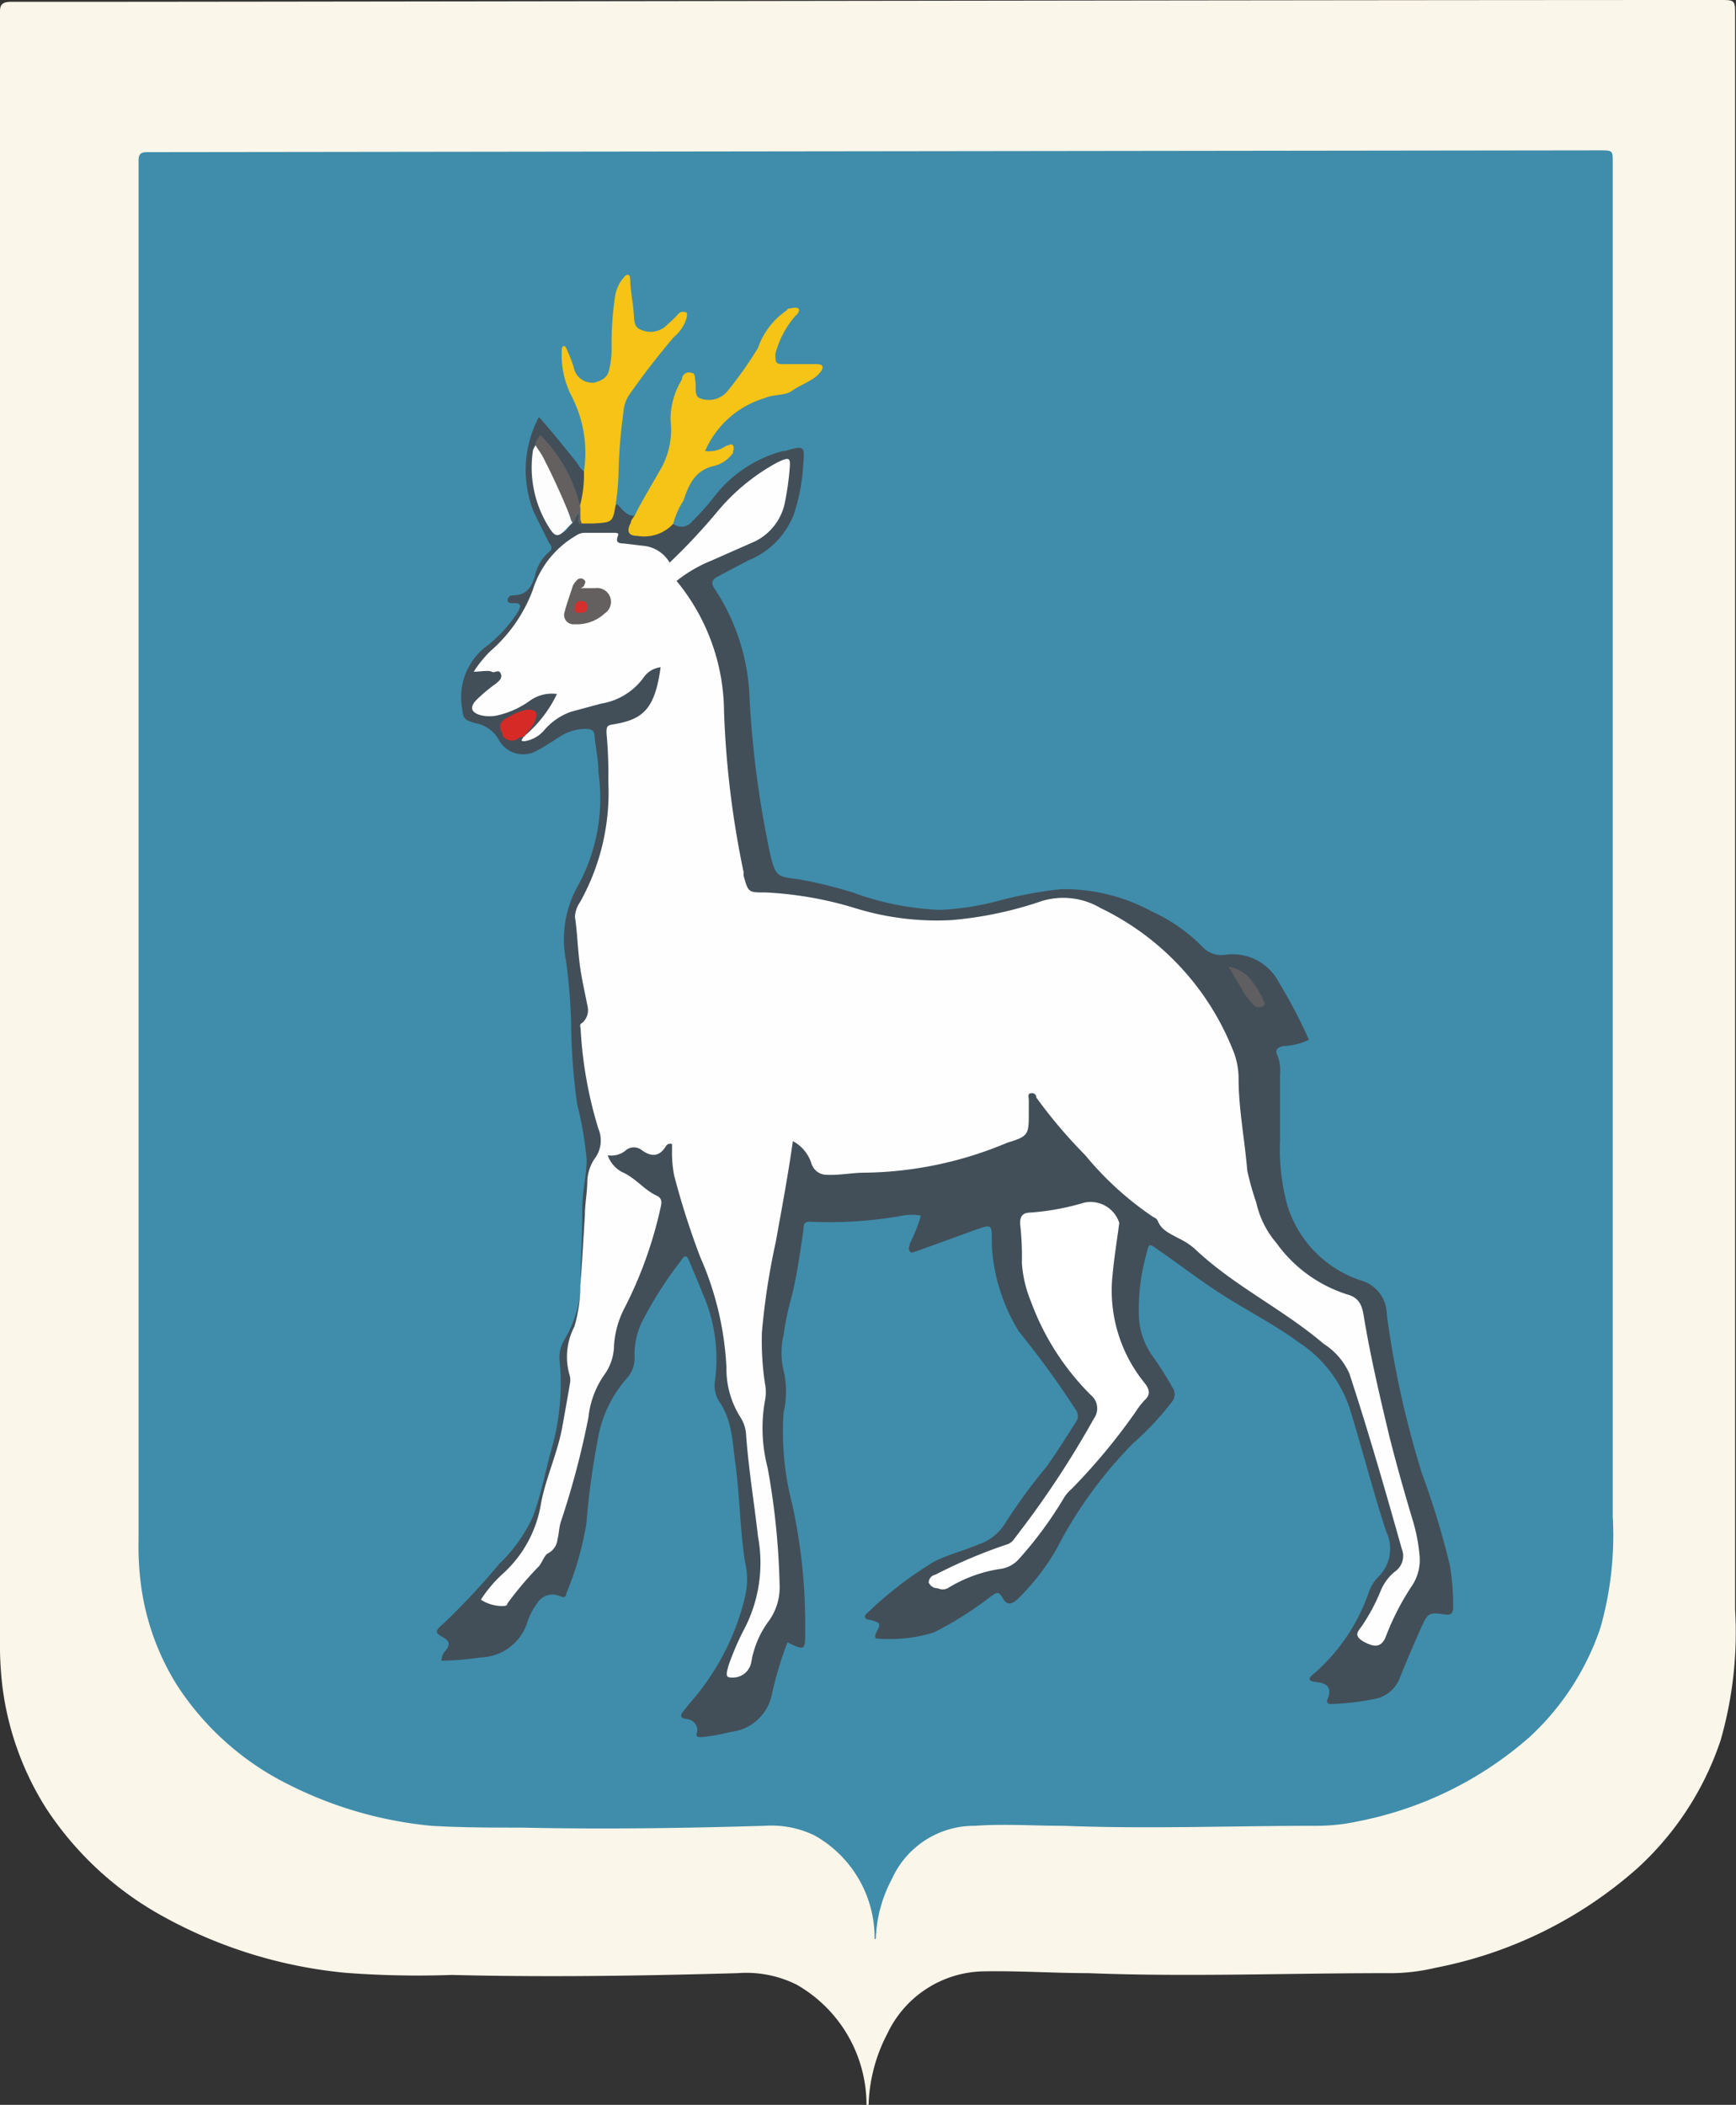 <svg id="Layer_1" data-name="Layer 1" xmlns="http://www.w3.org/2000/svg" viewBox="0 0 57.76 70"><rect x="0" y="0" width="57.76" height="70" fill="#333333" stroke="none"/><defs><style>.cls-1{fill:#fbf6ea;}.cls-2{fill:#3f8daa;}.cls-3{fill:#424f59;}.cls-4{fill:#f6c317;}.cls-5{fill:#f6c316;}.cls-6{fill:#fdfefd;}.cls-7{fill:#fff;}.cls-8{fill:#fdfdfd;}.cls-9{fill:#63605f;}.cls-10{fill:#d62a27;}.cls-11{fill:#5f5e60;}.cls-12{fill:#64605f;}.cls-13{fill:#d42f2c;}</style></defs><title>min_obraz_s_icon</title><g id="Слой_2" data-name="Слой 2"><g id="low_panel" data-name="low panel"><path class="cls-1" d="M28.83,70a4.6,4.6,0,0,0-2.33-4,3.75,3.75,0,0,0-1.95-.38c-3.17.09-6.34.14-9.52.06a31.81,31.81,0,0,1-3.52-.07,15.56,15.56,0,0,1-6.09-1.88,10.92,10.92,0,0,1-3.89-3.6A9.85,9.85,0,0,1,.07,56,12.7,12.7,0,0,1,0,54.37V.37C0,.12.12.06.38.06,4,.07,41.89,0,57.21,0c.53,0,.52,0,.52.53v53a13,13,0,0,1-.48,4.34,10.07,10.07,0,0,1-2.78,4.27,14.16,14.16,0,0,1-6.7,3.3,6.5,6.5,0,0,1-1.64.18c-3.3,0-6.61.13-9.92,0-1.15,0-2.3-.08-3.45-.06a3.61,3.61,0,0,0-3.24,2.08A5.42,5.42,0,0,0,28.9,70Z" transform="translate(0)"/><path class="cls-2" d="M29.1,64.49a3.91,3.91,0,0,0-2-3.45,3.29,3.29,0,0,0-1.66-.32c-2.7.08-5.39.12-8.09.06-1,0-2,0-3-.06a13.32,13.32,0,0,1-5.18-1.6A9.4,9.4,0,0,1,5.9,56.06a8.34,8.34,0,0,1-1.23-3.52,9.87,9.87,0,0,1-.06-1.33V5.35c0-.24.08-.29.3-.29L53.22,5c.45,0,.44,0,.44.44v45a11.23,11.23,0,0,1-.41,3.69,8.74,8.74,0,0,1-2.36,3.64,12.14,12.14,0,0,1-5.7,2.8,6.5,6.5,0,0,1-1.39.15c-2.81,0-5.62.11-8.43,0-1,0-1.95-.07-2.93,0a3,3,0,0,0-2.76,1.76,4.53,4.53,0,0,0-.54,2Z" transform="translate(0)"/><path class="cls-3" d="M22.4,17.42a.44.44,0,0,0,.62-.07v0a8.17,8.17,0,0,0,.78-.88A4.26,4.26,0,0,1,26.05,15h.06c.67-.19.67-.19.61.52a6.14,6.14,0,0,1-.31,1.59,2.69,2.69,0,0,1-1.52,1.53l-1,.53c-.19.1-.26.21-.1.43a7,7,0,0,1,1.15,3.63,33.15,33.15,0,0,0,.7,5.24c.18.72.27.68.92.77a14.52,14.52,0,0,1,1.84.45,9.45,9.45,0,0,0,2.88.57,9,9,0,0,0,1.93-.3,13.75,13.75,0,0,1,2.11-.39,6.15,6.15,0,0,1,3,.74A5.64,5.64,0,0,1,40,31.48a.87.87,0,0,0,.79.27,1.73,1.73,0,0,1,1.76.92,16.49,16.49,0,0,1,1,1.91,2.14,2.14,0,0,1-.86.21c-.21.05-.27.14-.18.33a1.26,1.26,0,0,1,.08.58v2.22a7,7,0,0,0,.25,2.19,3.81,3.81,0,0,0,2.46,2.48,1.17,1.17,0,0,1,.84,1.12A32,32,0,0,0,47.31,49a27,27,0,0,1,.93,3.06,8.06,8.06,0,0,1,.11,1.39c0,.22-.09.27-.28.24-.52-.07-.56-.06-.78.43s-.51,1.16-.74,1.74a1.1,1.1,0,0,1-.76.63,8.53,8.53,0,0,1-1.51.18c-.14,0-.14-.1-.11-.16.15-.38,0-.53-.37-.57s-.21-.18-.07-.29a6.3,6.3,0,0,0,1.82-2.72,1.38,1.38,0,0,1,.32-.5,1.31,1.31,0,0,0,.25-1.5c-.44-1.34-.79-2.72-1.21-4.08a4.21,4.21,0,0,0-1.7-2.21c-.68-.5-1.43-.9-2.15-1.34-.88-.52-1.68-1.15-2.52-1.73-.32-.23-.31-.23-.4.15a6.74,6.74,0,0,0-.24,2.19,2.48,2.48,0,0,0,.47,1.22,10.69,10.69,0,0,1,.63,1,.39.39,0,0,1,0,.48A9.52,9.52,0,0,1,37.7,48a14.38,14.38,0,0,0-2.54,3.5,7.66,7.66,0,0,1-1.28,1.66c-.19.18-.36.26-.51,0s-.2-.2-.4-.07a11.7,11.7,0,0,1-1.9,1.2,5,5,0,0,1-1.93.2c-.05-.09,0-.13,0-.17.18-.33.17-.35-.19-.45-.13,0-.26-.09-.1-.22a12.74,12.74,0,0,1,2.22-1.71c.47-.24,1-.37,1.47-.57a1.65,1.65,0,0,0,.89-.69,18.28,18.28,0,0,1,1.38-1.89c.35-.49.67-1,1-1.52a.33.33,0,0,0,0-.36,30.93,30.93,0,0,0-1.91-2.63,6.09,6.09,0,0,1-.9-2.84v-.15c0-.59,0-.58-.57-.38l-1.93.7c-.07,0-.16.1-.23,0s0-.17,0-.25a5.3,5.3,0,0,0,.37-.93,1.62,1.62,0,0,0-.62,0,13.71,13.71,0,0,1-3.07.2c-.25,0-.2.16-.22.29-.11.74-.21,1.48-.39,2.2a9.4,9.4,0,0,0-.27,1.28,2.57,2.57,0,0,0,0,1.17,3.1,3.1,0,0,1,0,1.42,9.54,9.54,0,0,0,.28,3,18.56,18.56,0,0,1,.44,4.2v.07c0,.63,0,.64-.59.36a12.2,12.2,0,0,0-.51,1.69A1.57,1.57,0,0,1,24.3,57.6a6.1,6.1,0,0,1-.95.17c-.14,0-.21,0-.16-.16s-.07-.41-.33-.44-.23-.13-.11-.28l.21-.26a8.2,8.2,0,0,0,1.82-3.49,2.6,2.6,0,0,0,0-1.24c-.16-1.07-.17-2.15-.31-3.22-.06-.39-.08-.79-.17-1.18a2.61,2.61,0,0,0-.31-.8,1,1,0,0,1-.2-.79A5.38,5.38,0,0,0,23.37,43c-.14-.37-.3-.72-.45-1.09-.07-.16-.14-.18-.25,0A13,13,0,0,0,21.34,44a2.56,2.56,0,0,0-.23,1.06,1,1,0,0,1-.23.75,4.1,4.1,0,0,0-1,2.12,25.39,25.39,0,0,0-.37,2.74A10.52,10.52,0,0,1,18.84,53c0,.12-.09.14-.22.08a.59.59,0,0,0-.74.23,2.21,2.21,0,0,0-.36.72A1.68,1.68,0,0,1,16,55.12a9.51,9.51,0,0,1-1.31.11.48.48,0,0,1,.14-.34c.14-.19.14-.31-.09-.44s-.31-.19,0-.44a23.54,23.54,0,0,0,1.87-2,5.12,5.12,0,0,0,1.12-1.57c.29-.78.43-1.6.66-2.39a7.91,7.91,0,0,0,.23-2.78,1.15,1.15,0,0,1,.16-.72,3.73,3.73,0,0,0,.54-2.08c0-.71.06-1.41.05-2.12s.14-1.18.15-1.77a11.79,11.79,0,0,0-.32-1.87A21.36,21.36,0,0,1,19,33.94a19,19,0,0,0-.17-2,3.64,3.64,0,0,1,.42-2.52,6.06,6.06,0,0,0,.66-3.74c0-.4-.09-.8-.13-1.21,0-.17-.1-.22-.26-.23a1.61,1.61,0,0,0-.88.25c-.25.16-.5.33-.77.47a.92.92,0,0,1-1.26-.33v0a1.12,1.12,0,0,0-.79-.58c-.42-.11-.4-.17-.46-.59a2.12,2.12,0,0,1,.87-2,4.6,4.6,0,0,0,1-1.11c.12-.2.11-.31-.16-.29-.08,0-.18,0-.18-.09a.16.16,0,0,1,.17-.17c.45,0,.63-.27.74-.65a1.45,1.45,0,0,1,.46-.79c.15-.11.08-.21,0-.32-.17-.36-.36-.7-.52-1.06a3.76,3.76,0,0,1,.19-3.11c.44.48.84,1,1.22,1.46.11.14.18.33.38.39a1.6,1.6,0,0,1-.07,1.14c-.13.15-.17,0-.19-.07a5.16,5.16,0,0,0-.42-1,3.61,3.61,0,0,0-.68-1c-.17-.22-.16,0-.21.11a3.35,3.35,0,0,0,.52,2.66c.11.2.27.21.42,0s.13-.13.19-.21.08-.26.2-.33.07.26.2.33a1,1,0,0,0,.41,0c.39,0,.43-.06.55-.45a.14.14,0,0,1,.09-.13c.19.19.34.45.68.37.06.1,0,.18,0,.26-.09.25,0,.31.21.33a1.38,1.38,0,0,0,.86-.2C22.23,17.49,22.3,17.42,22.4,17.42Z" transform="translate(0)"/><path class="cls-4" d="M22.4,17.42a1.32,1.32,0,0,1-1.2.4c-.3,0-.36-.16-.21-.44,0-.08.08-.16.13-.24.27-.54.59-1.06.89-1.59a2.66,2.66,0,0,0,.3-1.59,2.54,2.54,0,0,1,.38-1.34A.23.23,0,0,1,23,12.4c.15,0,.11.19.14.3s-.06.49.16.55a.81.81,0,0,0,.92-.26,12.93,12.93,0,0,0,1-1.42,2.48,2.48,0,0,1,.93-1.23s.06-.08.11-.08.24-.06.3,0,0,.17-.1.25a3.14,3.14,0,0,0-.66,1.25c0,.3,0,.36.31.35h1.06c.25,0,.23.13.13.26a1,1,0,0,1-.29.25c-.22.14-.47.24-.68.39s-.6.1-.89.23A3.14,3.14,0,0,0,23.46,15a1,1,0,0,0,.71-.18c.08,0,.17-.09.22,0s0,.15,0,.24a1.09,1.09,0,0,1-.65.44c-.63.15-.83.64-1,1.15A2.55,2.55,0,0,0,22.4,17.42Z" transform="translate(0)"/><path class="cls-5" d="M19.28,16.88a4.1,4.1,0,0,0,.15-1.21A4.11,4.11,0,0,0,19,13.14a3,3,0,0,1-.31-1.47c0-.05,0-.14.06-.16s.1.08.12.14a4.45,4.45,0,0,1,.22.57.62.62,0,0,0,.7.5.92.92,0,0,0,.23-.09.44.44,0,0,0,.23-.27,2.78,2.78,0,0,0,.1-.76,10.58,10.58,0,0,1,.12-1.78,1.25,1.25,0,0,1,.29-.6s.07-.1.14-.08.06.1.07.15c0,.35.08.7.11,1.05s0,.55.28.64a.77.77,0,0,0,.85-.19,4,4,0,0,0,.36-.35.2.2,0,0,1,.22-.06c.11,0,.06.14.05.21a1.32,1.32,0,0,1-.42.62c-.51.6-1,1.23-1.45,1.87a1.2,1.2,0,0,0-.23.66,16.68,16.68,0,0,0-.16,2,8.26,8.26,0,0,1-.09,1c-.1.63-.1.63-.74.67h-.4A1.36,1.36,0,0,1,19.28,16.88Z" transform="translate(0)"/><path class="cls-6" d="M17.42,24.5a4.15,4.15,0,0,0,1.11-1.42,1.25,1.25,0,0,0-.88.21,3,3,0,0,1-1.09.5,1.28,1.28,0,0,1-.55,0c-.34-.09-.4-.27-.15-.52a5.17,5.17,0,0,1,.62-.52c.11-.09.25-.19.18-.35s-.2,0-.3-.06-.38,0-.6,0a4,4,0,0,1,.55-.68,5,5,0,0,0,1.42-2.05,3.18,3.18,0,0,1,1.44-1.8.51.51,0,0,1,.26-.09h1c.07,0,.18,0,.13.1-.11.28.1.24.24.26l.59.07a1.14,1.14,0,0,1,.89.56A19.86,19.86,0,0,0,23.88,17a6.83,6.83,0,0,1,2-1.63c.39-.18.43-.16.39.26a8.93,8.93,0,0,1-.14,1,1.85,1.85,0,0,1-1,1.37l-1.45.64a4.71,4.71,0,0,0-1.17.68,6.9,6.9,0,0,1,1.58,4.35A31.29,31.29,0,0,0,24.74,29v.12c.16.57.16.56.74.56a12.19,12.19,0,0,1,3,.53,9.21,9.21,0,0,0,3.17.39A12.47,12.47,0,0,0,34.56,30a2.44,2.44,0,0,1,2.06.2A8.88,8.88,0,0,1,41,34.87a2.49,2.49,0,0,1,.21,1c0,1,.2,2,.29,3.07A9.82,9.82,0,0,0,41.8,40a3.09,3.09,0,0,0,.67,1.34,4.61,4.61,0,0,0,2.36,1.71c.36.1.48.32.54.69.22,1.34.53,2.66.85,4,.23.92.49,1.83.76,2.74a5.8,5.8,0,0,1,.25,1.24,1.54,1.54,0,0,1-.24,1,8.57,8.57,0,0,0-.89,1.73c-.13.31-.34.36-.72.15s-.18-.36-.05-.55a6.33,6.33,0,0,0,.61-1.15,1.59,1.59,0,0,1,.48-.64.63.63,0,0,0,.22-.75c-.55-1.95-1.11-3.9-1.74-5.82a2.26,2.26,0,0,0-.86-1c-1.36-1.16-3-1.93-4.3-3.17a2.44,2.44,0,0,0-.55-.35c-.27-.15-.55-.26-.67-.57a.24.24,0,0,0-.14-.12,10.59,10.59,0,0,1-2.27-2.06,16.54,16.54,0,0,1-1.63-1.92.14.14,0,0,0-.18-.14c-.12,0-.07.14-.07.22V37c0,.72,0,.79-.71,1a12.57,12.57,0,0,1-4.76,1c-.41,0-.82.09-1.24.07A.53.53,0,0,1,27,38.7a1.28,1.28,0,0,0-.62-.75c-.16,1.14-.37,2.25-.57,3.36a23.37,23.37,0,0,0-.46,3A9.54,9.54,0,0,0,25.45,46a1.47,1.47,0,0,1,0,.59,5.19,5.19,0,0,0,.09,2.22,24.7,24.7,0,0,1,.4,3.93,1.91,1.91,0,0,1-.34,1.14,3.17,3.17,0,0,0-.6,1.38.62.62,0,0,1-.6.53c-.17,0-.25,0-.21-.21a2.47,2.47,0,0,1,.11-.36,8.92,8.92,0,0,1,.44-1,4.76,4.76,0,0,0,.48-3.12c-.13-1.15-.32-2.28-.4-3.44a1.2,1.2,0,0,0-.18-.52,3,3,0,0,1-.47-1.66,10.32,10.32,0,0,0-.87-3.67,26.06,26.06,0,0,1-.87-2.72,4,4,0,0,1-.07-.84v-.2a.16.16,0,0,0-.21.08c-.23.36-.5.34-.81.11a.42.42,0,0,0-.5,0,.74.74,0,0,1-.62.18,1,1,0,0,0,.48.56c.44.19.72.58,1.14.78.16.07.19.18.15.35a13.79,13.79,0,0,1-1.19,3.35,3.16,3.16,0,0,0-.37,1.27,1.71,1.71,0,0,1-.33,1,3,3,0,0,0-.52,1.4,27.85,27.85,0,0,1-.92,3.48c-.06.18-.06.39-.11.58a.59.59,0,0,1-.3.46c-.14.06-.2.3-.32.44a11.28,11.28,0,0,0-1.05,1.24c0,.09-.12.08-.21.08A1.29,1.29,0,0,1,16,53.2a4.32,4.32,0,0,1,.76-.89A4,4,0,0,0,18,50c.16-.85.54-1.65.7-2.5.09-.49.18-1,.26-1.47a.62.62,0,0,0,0-.27,2.17,2.17,0,0,1,.15-1.64,4.88,4.88,0,0,0,.2-1.37c.06-.77.1-1.55.15-2.32,0-.37.07-.73.08-1.09a1.44,1.44,0,0,1,.24-.8,1,1,0,0,0,.13-1,13.69,13.69,0,0,1-.59-3.3c0-.08-.06-.17.05-.22a.56.56,0,0,0,.18-.55c-.1-.52-.22-1-.28-1.56s-.07-.95-.14-1.42A.93.93,0,0,1,19.3,30a7.46,7.46,0,0,0,.94-4,14.62,14.62,0,0,0-.06-1.62c0-.19,0-.26.22-.29,1-.16,1.39-.51,1.58-1.9a.8.8,0,0,0-.55.32A2.17,2.17,0,0,1,20,23.4l-1,.27a2.09,2.09,0,0,0-.89.61,1.07,1.07,0,0,1-.66.37c-.17,0-.06-.07-.05-.12Z" transform="translate(0)"/><path class="cls-7" d="M37.24,40.67c-.08.61-.17,1.16-.22,1.7a4.87,4.87,0,0,0,.92,3.44l.17.22c.13.18.17.34,0,.51a2.31,2.31,0,0,0-.31.39,20,20,0,0,1-2.17,2.61,1.21,1.21,0,0,0-.21.24,13,13,0,0,1-1.53,2.08,1,1,0,0,1-.56.31,4.64,4.64,0,0,0-1.8.65.38.38,0,0,1-.33,0,.32.32,0,0,1-.3-.19.27.27,0,0,1,.22-.26,16.87,16.87,0,0,1,2.36-1,.45.45,0,0,0,.27-.2,31.49,31.49,0,0,0,2.65-4,.57.57,0,0,0-.1-.77,8.52,8.52,0,0,1-2-3.12A4.05,4.05,0,0,1,34,42a9.58,9.58,0,0,0-.06-1.31c0-.22.07-.34.28-.36A8.27,8.27,0,0,0,36.06,40,1,1,0,0,1,37.24,40.67Z" transform="translate(0)"/><path class="cls-8" d="M19.05,17.38l-.18.18c-.28.31-.39.32-.59,0A3.73,3.73,0,0,1,17.73,15c0-.06.05-.11.07-.17s.15.06.18.13a12.5,12.5,0,0,1,1,2.27A.25.25,0,0,0,19.05,17.38Z" transform="translate(0)"/><path class="cls-9" d="M19.05,17.38a23,23,0,0,0-1-2.21c-.07-.12-.15-.23-.22-.34s.09-.24.14-.37a4.93,4.93,0,0,1,1.34,2.42v.56c-.14-.1,0-.25-.09-.38C19.14,17.16,19.17,17.31,19.05,17.38Z" transform="translate(0)"/><path class="cls-10" d="M17.43,24.5a.31.31,0,0,0-.2.07.37.37,0,0,1-.51-.11l0-.06c-.14-.26-.09-.41.18-.54a1.74,1.74,0,0,1,.65-.26c.27,0,.35.08.26.35s-.27.35-.36.55Z" transform="translate(0)"/><path class="cls-11" d="M40.88,32.15a1.21,1.21,0,0,1,.77.47,3.5,3.5,0,0,1,.36.58c0,.08.16.19,0,.27a.26.26,0,0,1-.31-.06,2.31,2.31,0,0,1-.31-.39Z" transform="translate(0)"/><path class="cls-12" d="M19.32,19.56h.48a.46.46,0,0,1,.32.84,1.36,1.36,0,0,1-1,.36.31.31,0,0,1-.33-.42c.06-.25.18-.57.27-.86a.75.75,0,0,1,.15-.2.16.16,0,0,1,.22,0c.1.08,0,.15,0,.21A.41.41,0,0,1,19.32,19.56Z" transform="translate(0)"/><path class="cls-13" d="M19.3,20.38c-.09,0-.2,0-.18-.13s0-.25.2-.26.22.1.22.23S19.42,20.38,19.3,20.38Z" transform="translate(0)"/></g></g></svg>